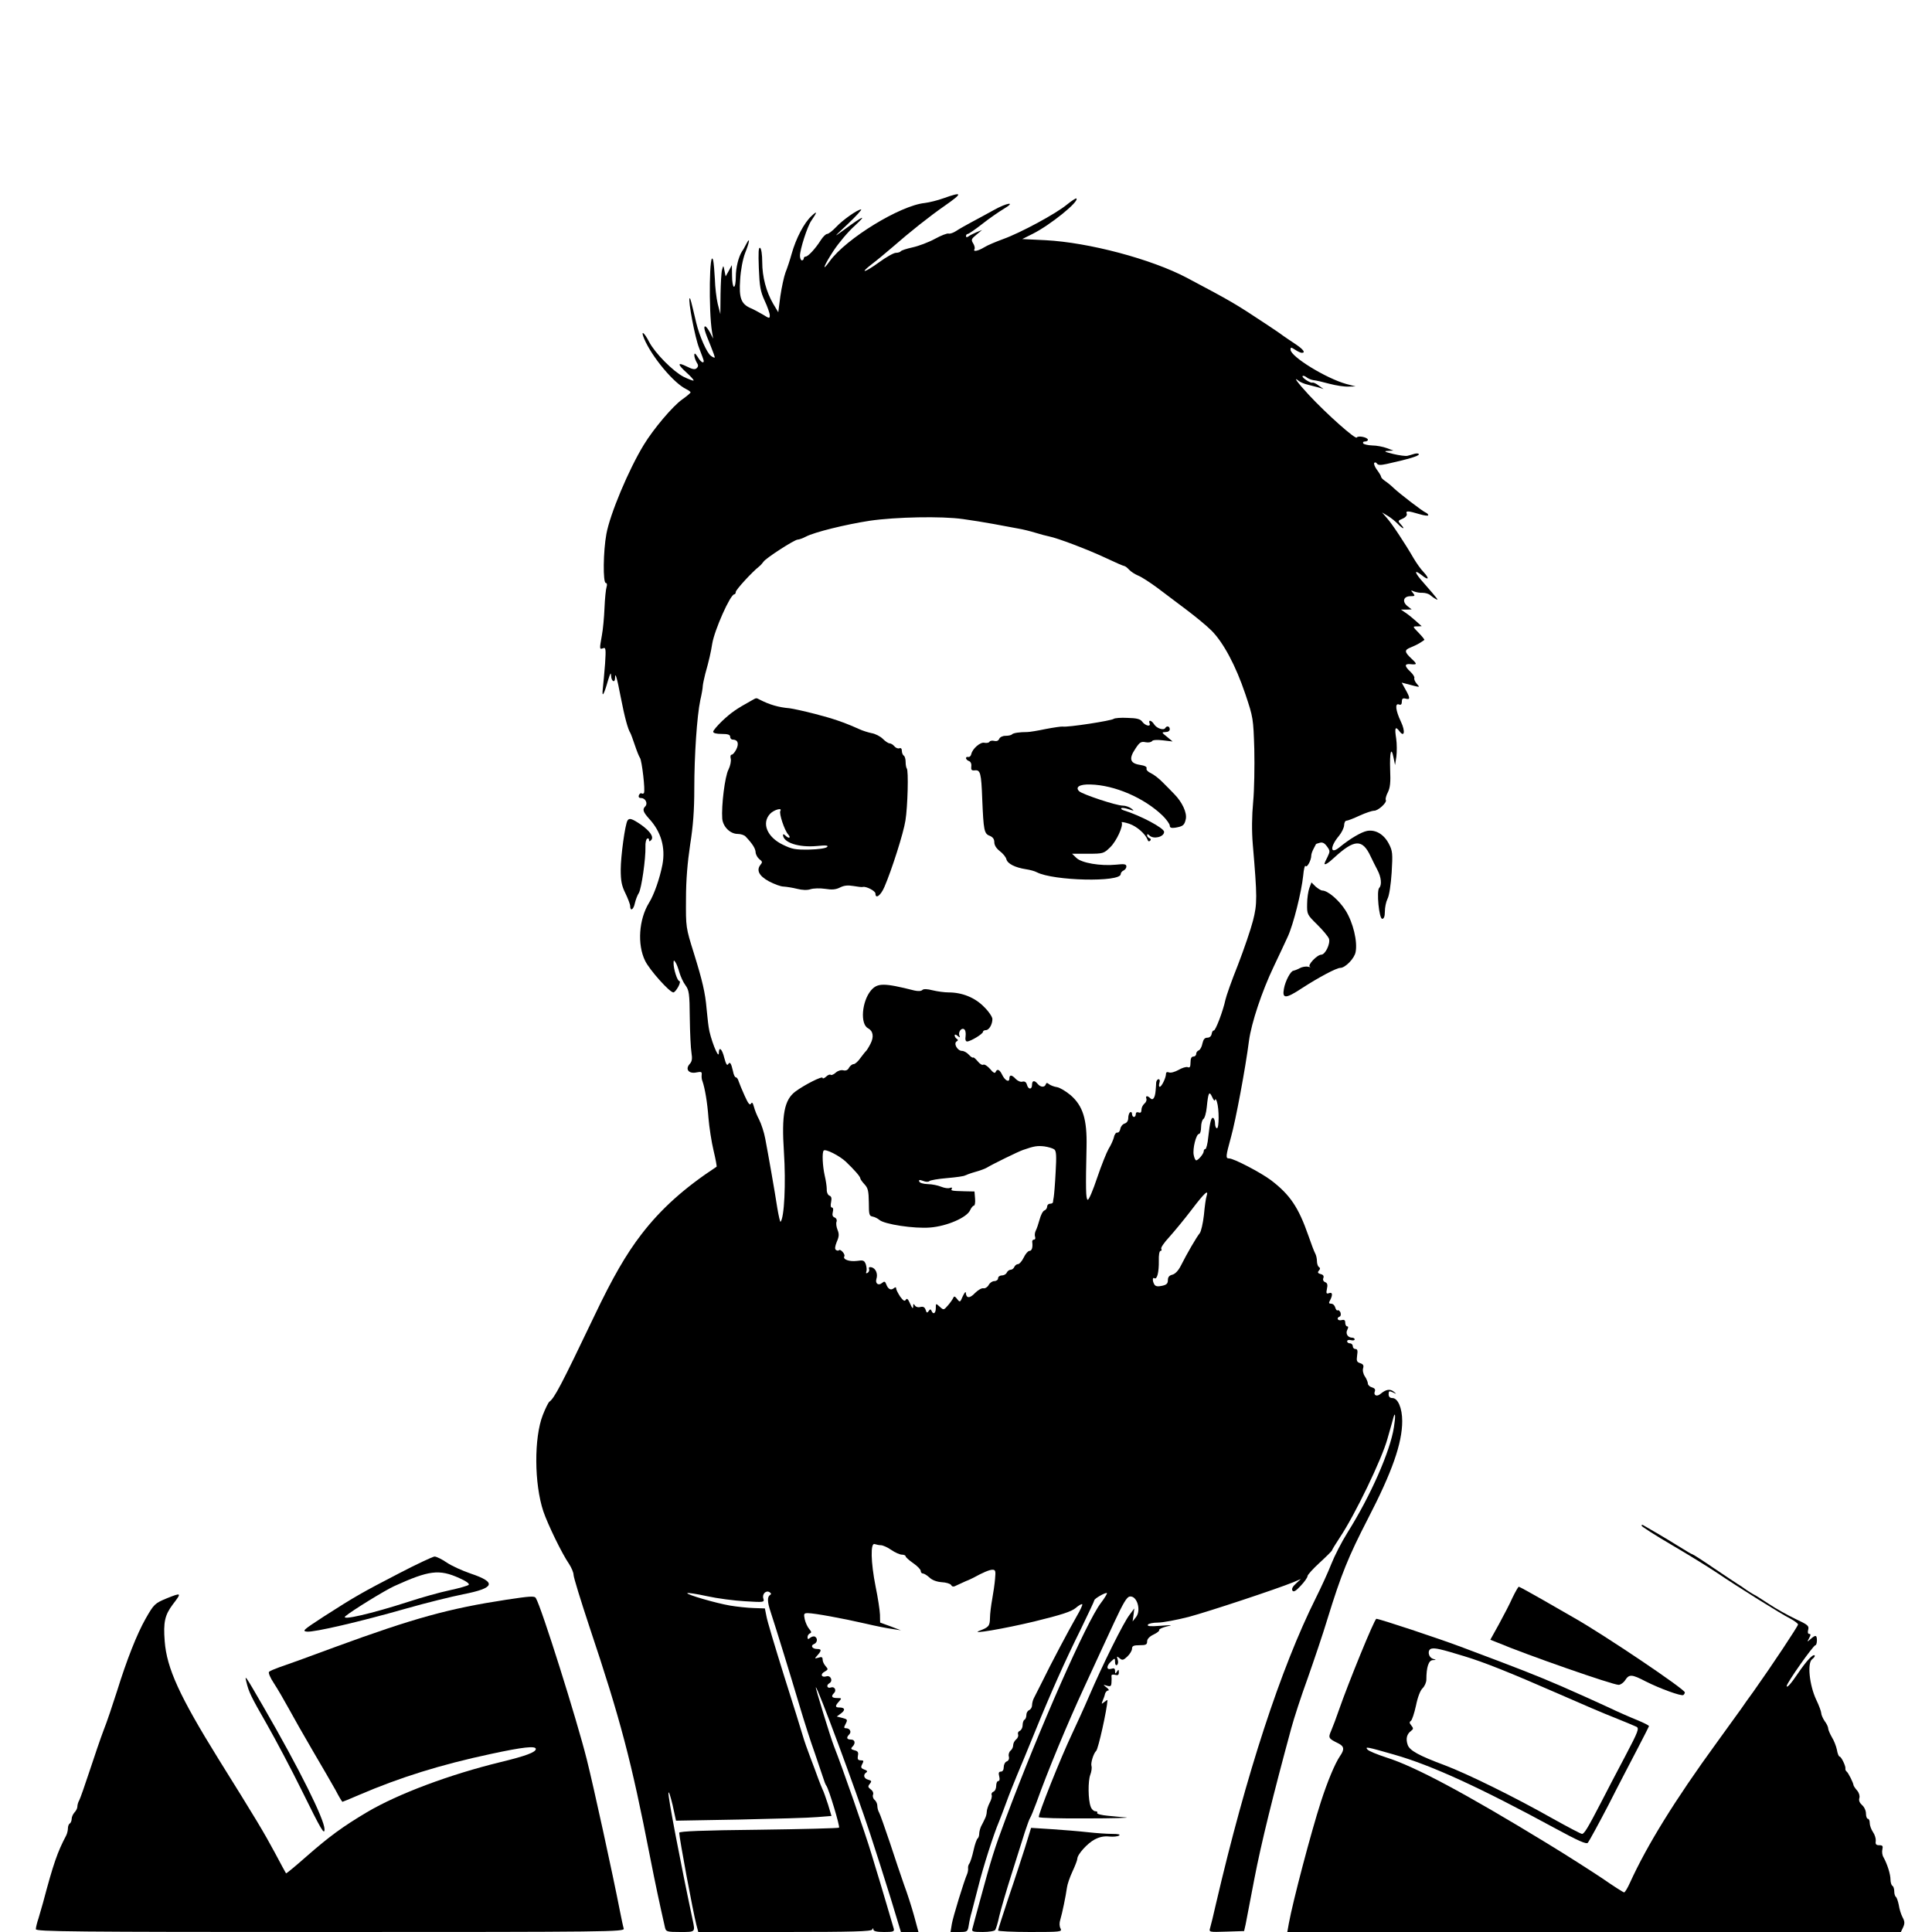 <?xml version="1.0" standalone="no"?>
<!DOCTYPE svg PUBLIC "-//W3C//DTD SVG 20010904//EN"
 "http://www.w3.org/TR/2001/REC-SVG-20010904/DTD/svg10.dtd">
<svg version="1.0" xmlns="http://www.w3.org/2000/svg"
 width="1024pt" height="1024pt" viewBox="0 0 1024 1024"
 preserveAspectRatio="xMidYMid meet">
<g transform="translate(0,1024) scale(0.1,-0.1)"
fill="#000000" stroke="none">
<path d="M5000 9189 c-30 -11 -75 -22 -99 -25 -129 -13 -416 -188 -503 -308
-46 -64 -32 -24 20 55 27 41 77 101 113 133 67 62 46 54 -56 -21 -60 -44 -60
-44 20 31 44 42 75 76 69 76 -18 0 -98 -56 -133 -94 -19 -20 -40 -36 -47 -36
-7 0 -22 -15 -33 -32 -29 -46 -68 -88 -81 -88 -5 0 -10 -4 -10 -10 0 -5 -4
-10 -10 -10 -5 0 -10 11 -10 24 0 34 39 156 60 186 33 48 33 55 1 25 -39 -36
-82 -118 -105 -200 -9 -33 -24 -78 -33 -100 -8 -22 -20 -78 -27 -125 l-11 -85
-27 45 c-37 64 -58 143 -58 221 0 40 -5 71 -11 75 -9 5 -10 -24 -7 -107 4 -97
8 -123 31 -173 15 -32 27 -67 27 -77 0 -18 -2 -18 -37 4 -21 12 -50 28 -65 34
-50 22 -62 54 -55 151 3 52 14 108 26 140 24 60 28 90 7 50 -8 -16 -18 -34
-23 -40 -19 -30 -33 -87 -33 -135 0 -29 -4 -53 -10 -53 -5 0 -10 26 -10 58
l-1 57 -16 -30 -17 -30 -6 30 c-6 30 -6 30 -13 5 -4 -14 -7 -72 -8 -130 l-1
-105 -14 55 c-7 30 -14 89 -15 130 -2 41 -6 86 -9 100 -20 72 -25 -267 -6
-380 l6 -35 -17 33 c-9 17 -21 32 -25 32 -11 0 -4 -25 29 -104 13 -32 23 -60
21 -61 -2 -2 -11 2 -20 9 -22 16 -61 105 -78 176 -27 114 -31 132 -35 129 -9
-10 29 -212 51 -265 13 -33 24 -64 24 -67 0 -16 -17 -5 -32 21 -13 20 -18 23
-18 9 0 -9 6 -26 12 -37 10 -15 10 -22 1 -31 -9 -9 -22 -7 -52 8 -52 26 -52
13 -1 -33 22 -20 39 -39 36 -41 -2 -2 -26 7 -53 20 -56 29 -151 125 -182 184
-27 53 -47 66 -27 18 41 -97 158 -237 224 -268 12 -6 22 -13 22 -17 0 -3 -20
-20 -44 -37 -51 -36 -153 -157 -204 -241 -80 -131 -179 -367 -198 -472 -17
-91 -19 -260 -3 -260 6 0 8 -9 4 -21 -4 -12 -9 -62 -11 -111 -2 -50 -8 -115
-14 -146 -13 -73 -13 -75 6 -68 15 6 16 -3 11 -82 -4 -48 -9 -108 -12 -132 -6
-53 6 -33 28 45 12 38 15 44 16 23 1 -30 21 -40 21 -11 0 35 10 3 30 -102 21
-108 38 -170 51 -190 3 -5 14 -35 24 -65 10 -30 22 -60 27 -67 10 -13 29 -174
21 -186 -2 -4 -8 -5 -13 -2 -4 3 -10 -2 -14 -10 -3 -10 1 -15 13 -15 22 0 36
-29 21 -44 -16 -16 -12 -29 20 -65 64 -69 88 -153 71 -244 -14 -72 -44 -159
-71 -202 -54 -88 -63 -221 -21 -307 23 -48 130 -168 150 -168 6 0 17 14 26 30
9 16 11 30 6 30 -11 0 -31 63 -31 95 0 17 2 17 10 5 6 -8 15 -33 21 -54 6 -21
20 -52 32 -68 19 -26 22 -43 23 -173 1 -79 5 -162 9 -185 5 -32 3 -46 -10 -60
-25 -28 -3 -53 37 -44 25 5 29 3 27 -13 -1 -10 0 -25 4 -33 13 -37 26 -112 32
-195 4 -49 16 -127 27 -173 11 -46 18 -84 16 -86 -169 -111 -294 -222 -399
-359 -80 -104 -152 -228 -250 -434 -174 -364 -211 -435 -238 -453 -4 -3 -20
-34 -34 -70 -47 -120 -46 -364 3 -511 24 -70 98 -223 136 -278 13 -20 24 -46
24 -58 0 -13 38 -136 84 -275 164 -490 222 -709 321 -1218 31 -157 49 -241 80
-378 5 -20 11 -22 80 -22 82 0 80 -2 66 65 -65 306 -132 657 -128 673 2 10 11
-20 22 -65 l18 -83 336 6 c185 4 370 9 412 13 l76 6 -18 60 c-11 33 -23 69
-29 80 -5 11 -16 38 -24 60 -8 22 -26 72 -41 110 -15 39 -33 90 -40 115 -7 25
-52 169 -100 320 -47 151 -90 293 -93 315 l-8 40 -59 2 c-33 1 -89 7 -125 13
-76 13 -234 59 -227 66 3 3 49 -4 104 -16 54 -12 145 -24 202 -27 100 -6 103
-6 97 14 -8 24 14 46 33 34 9 -6 10 -11 2 -15 -15 -10 -14 -37 3 -88 29 -88
106 -338 152 -493 26 -88 63 -203 82 -255 18 -52 38 -111 44 -130 6 -19 13
-39 18 -45 13 -17 73 -216 67 -222 -3 -3 -195 -8 -426 -11 -296 -3 -421 -8
-421 -16 0 -27 73 -419 91 -488 l10 -38 459 0 c357 0 459 3 463 13 4 9 6 9 6
0 1 -9 19 -13 57 -13 48 0 55 2 51 18 -9 32 -58 196 -76 257 -10 33 -29 94
-41 135 -34 114 -156 464 -200 575 -18 46 -99 309 -96 312 7 7 214 -550 288
-777 30 -91 79 -245 109 -342 l54 -178 47 0 46 0 -23 85 c-13 47 -37 122 -54
167 -16 46 -50 146 -75 223 -26 77 -51 148 -56 157 -6 10 -10 26 -10 37 0 10
-6 24 -14 31 -8 6 -12 19 -9 27 4 9 -1 21 -12 29 -15 11 -16 16 -5 29 11 14
10 17 -8 22 -24 6 -29 27 -10 39 7 5 4 10 -11 15 -18 7 -20 12 -11 29 9 17 8
20 -8 20 -15 0 -18 6 -15 24 4 18 0 25 -18 29 -19 5 -21 9 -11 19 18 18 14 38
-8 38 -22 0 -26 10 -9 27 14 14 3 33 -17 33 -11 0 -12 4 -4 19 14 27 13 28
-17 36 l-28 7 23 17 c24 18 20 31 -10 31 -22 0 -23 8 -1 32 15 17 15 18 -10
18 -29 0 -34 9 -16 27 14 14 2 36 -17 29 -19 -7 -27 11 -9 22 22 12 8 44 -15
37 -27 -8 -34 12 -9 25 19 11 19 13 5 29 -9 10 -16 25 -16 35 0 13 -5 16 -22
10 -22 -6 -22 -6 -5 13 22 25 22 33 -2 33 -26 0 -37 18 -17 26 18 7 21 30 6
39 -6 4 -17 1 -25 -5 -12 -10 -15 -9 -15 3 0 8 6 17 13 20 9 3 8 9 -4 23 -9
10 -20 34 -24 52 -6 29 -4 32 17 32 33 0 186 -28 303 -55 55 -13 120 -26 145
-29 l45 -7 -55 21 c-30 11 -54 20 -55 20 0 0 -1 19 -1 42 -1 24 -11 90 -23
148 -26 131 -28 235 -5 226 9 -3 24 -6 33 -6 10 0 35 -11 55 -25 20 -14 46
-25 56 -25 11 0 20 -4 20 -9 0 -4 18 -21 40 -36 22 -15 40 -34 40 -41 0 -8 5
-14 12 -14 6 0 22 -10 34 -21 14 -14 39 -23 65 -25 23 -1 46 -8 50 -15 6 -10
13 -11 31 -1 13 6 34 16 48 22 14 5 32 14 40 18 49 27 84 42 100 42 16 0 18
-6 14 -48 -2 -26 -9 -74 -15 -107 -6 -33 -12 -79 -12 -102 -1 -42 -7 -48 -57
-67 -52 -20 135 12 293 50 143 35 195 52 218 71 16 14 32 23 35 20 3 -2 -10
-31 -29 -63 -43 -75 -140 -258 -184 -349 -19 -38 -39 -78 -44 -87 -5 -10 -9
-26 -9 -37 0 -10 -7 -21 -15 -25 -8 -3 -15 -14 -15 -25 0 -11 -4 -23 -10 -26
-6 -3 -10 -17 -10 -30 0 -12 -7 -25 -15 -29 -8 -3 -12 -11 -9 -19 3 -8 -2 -20
-11 -27 -8 -7 -15 -20 -15 -30 0 -10 -6 -23 -14 -29 -8 -7 -12 -21 -9 -31 3
-12 -1 -22 -11 -26 -9 -3 -16 -17 -16 -30 0 -15 -6 -24 -15 -24 -11 0 -14 -7
-9 -25 4 -15 2 -25 -5 -25 -6 0 -11 -11 -11 -25 0 -14 -6 -28 -14 -31 -8 -3
-13 -11 -10 -18 3 -7 -2 -26 -11 -42 -8 -16 -15 -37 -15 -47 0 -9 -4 -26 -10
-37 -5 -11 -14 -29 -20 -40 -5 -11 -10 -29 -10 -39 0 -11 -4 -22 -8 -25 -5 -3
-15 -31 -22 -63 -7 -32 -17 -63 -22 -70 -5 -6 -8 -17 -7 -25 1 -7 -1 -20 -4
-28 -19 -44 -76 -231 -82 -267 l-7 -43 46 0 c44 0 45 1 51 38 3 20 10 51 15
67 4 17 20 77 35 135 25 102 83 283 110 345 7 17 24 62 38 100 14 39 40 104
57 145 18 41 60 145 95 230 83 204 158 373 245 548 38 79 70 146 70 150 0 9
61 44 67 38 2 -2 -12 -26 -32 -52 -76 -99 -325 -663 -505 -1144 -60 -161 -74
-205 -135 -430 -20 -74 -39 -143 -41 -152 -5 -16 2 -18 55 -18 33 0 63 5 66
11 4 6 14 38 21 72 8 34 37 134 65 222 28 88 60 189 71 225 12 36 24 70 28 75
4 6 19 42 33 80 60 168 165 421 254 613 52 114 124 268 158 342 48 103 67 136
83 138 38 6 62 -73 33 -109 l-18 -23 5 35 4 34 -26 -35 c-31 -40 -142 -263
-214 -431 -27 -63 -68 -152 -90 -199 -60 -126 -182 -432 -176 -441 3 -5 116
-8 252 -7 136 0 231 3 212 5 -19 1 -63 6 -98 9 -34 3 -60 10 -57 15 4 5 -1 9
-10 9 -8 0 -20 11 -24 24 -14 35 -15 137 -2 170 6 16 9 37 6 46 -5 16 11 67
25 80 11 10 57 217 60 269 0 2 -8 -3 -17 -10 -15 -12 -16 -12 -9 6 5 11 11 28
13 38 3 9 10 17 17 17 6 0 2 8 -9 16 -20 16 -20 16 3 9 18 -5 22 -2 23 17 1
13 1 28 0 35 -1 7 7 9 19 6 15 -4 20 -1 20 13 0 16 -2 17 -10 4 -8 -13 -10
-12 -10 3 0 14 -5 17 -20 12 -27 -8 -27 16 0 40 19 18 20 17 20 -4 0 -13 4
-19 10 -16 6 4 8 16 4 28 -6 20 -5 20 10 8 14 -12 20 -11 41 9 14 13 25 32 25
42 0 14 8 18 40 18 33 0 40 3 40 20 0 13 12 26 35 37 19 9 32 20 29 24 -2 4
15 12 38 18 37 8 32 9 -31 4 -54 -4 -72 -3 -67 6 4 6 28 11 54 11 26 0 99 14
162 30 108 29 467 148 555 184 l40 17 -26 -24 c-18 -16 -24 -29 -19 -37 6 -10
18 -3 44 25 20 21 36 44 36 51 0 7 29 39 65 72 36 33 65 62 65 65 0 3 19 34
42 69 79 118 223 416 252 523 16 55 30 106 32 114 10 33 11 1 2 -54 -20 -128
-123 -362 -246 -558 -32 -51 -70 -126 -86 -167 -16 -41 -53 -122 -82 -180
-186 -373 -369 -933 -529 -1620 -13 -58 -27 -115 -31 -128 -7 -23 -6 -23 87
-20 l93 3 8 35 c4 19 25 129 47 245 35 182 99 442 195 795 14 52 53 172 87
265 33 94 81 235 105 315 73 237 111 330 214 530 129 249 182 401 182 518 0
69 -23 122 -52 122 -13 0 -20 7 -20 20 0 18 3 19 23 10 20 -10 21 -10 4 4 -20
16 -41 12 -69 -11 -20 -18 -40 -9 -31 13 4 10 -2 17 -16 21 -11 3 -21 12 -21
20 0 7 -7 25 -16 38 -9 13 -13 33 -9 44 4 14 0 21 -16 26 -18 6 -20 12 -16 41
4 25 2 34 -9 34 -8 0 -14 7 -14 15 0 8 -7 15 -15 15 -8 0 -15 5 -15 11 0 6 9
9 20 6 11 -3 20 -1 20 4 0 5 -6 9 -13 9 -23 0 -37 21 -26 42 6 12 6 18 -1 18
-5 0 -10 9 -10 19 0 14 -5 18 -20 14 -20 -5 -29 12 -9 19 5 2 7 11 4 21 -4 9
-11 15 -15 12 -4 -3 -10 4 -13 15 -3 11 -12 20 -21 20 -13 0 -15 4 -6 19 15
29 12 44 -6 37 -14 -5 -16 -1 -11 23 5 21 2 31 -9 35 -10 4 -14 13 -10 22 4
11 -1 18 -14 21 -15 4 -18 9 -10 18 8 9 8 15 0 20 -5 3 -10 17 -10 31 0 13 -4
32 -10 42 -5 9 -21 51 -35 92 -53 152 -98 218 -199 295 -55 41 -197 115 -221
115 -20 0 -19 9 10 115 24 86 76 361 95 510 13 94 68 260 131 392 28 59 62
131 75 160 29 63 72 235 81 321 3 35 9 58 13 52 7 -11 30 30 30 56 0 8 6 24
13 37 6 12 12 23 12 23 0 1 9 4 20 7 14 4 25 -1 38 -19 17 -23 17 -27 3 -56
-9 -17 -16 -33 -16 -35 0 -10 19 1 50 30 109 100 151 102 195 7 9 -19 25 -51
35 -70 21 -39 25 -81 10 -96 -15 -15 -1 -164 16 -164 9 0 14 13 14 38 0 22 6
52 14 68 9 16 18 77 22 139 6 101 5 115 -15 153 -26 50 -70 76 -115 68 -31 -6
-91 -41 -148 -88 -49 -39 -49 5 -1 62 14 17 26 42 27 55 0 14 6 25 12 25 7 0
38 12 70 27 33 15 67 26 76 26 21 -2 71 44 63 57 -3 5 2 24 11 41 12 24 15 53
12 119 -3 95 6 126 18 64 l8 -39 7 45 c3 25 3 68 -1 95 -9 57 -5 68 16 41 27
-38 34 -3 9 49 -28 59 -33 100 -10 91 10 -4 15 1 15 15 0 16 5 20 20 16 25 -7
25 3 -1 49 l-20 36 23 -6 c80 -21 75 -21 57 0 -9 10 -15 24 -13 30 3 5 -7 21
-21 34 -31 29 -32 42 -2 40 39 -4 40 -1 8 29 -38 36 -39 46 -3 60 15 6 36 16
47 23 11 7 22 14 24 16 3 1 -11 18 -29 37 -34 35 -34 35 -9 35 l24 1 -30 27
c-17 15 -41 35 -55 44 l-25 17 29 0 28 1 -23 18 c-29 24 -20 52 17 52 24 0 25
2 13 17 -13 15 -12 16 6 8 11 -4 31 -8 45 -7 14 0 32 -5 40 -12 8 -7 22 -17
30 -21 18 -10 11 -1 -63 84 -51 57 -56 77 -11 42 36 -29 42 -19 10 16 -15 15
-38 48 -53 73 -45 78 -115 184 -142 214 l-26 30 30 -18 c17 -10 40 -29 53 -42
27 -29 43 -32 17 -4 -17 19 -17 20 9 31 16 7 25 18 22 26 -7 17 7 16 67 -2 26
-8 47 -10 47 -6 0 5 -6 11 -13 14 -16 6 -137 99 -169 129 -13 13 -34 30 -46
38 -12 8 -22 18 -22 23 0 4 -10 21 -22 37 -12 16 -18 33 -14 37 4 4 10 2 14
-4 6 -9 19 -9 52 -2 117 26 170 42 170 51 0 5 -10 6 -22 3 -13 -4 -30 -9 -39
-11 -9 -2 -42 2 -75 10 -45 11 -52 15 -29 16 l30 2 -35 13 c-19 7 -54 14 -77
14 -23 1 -45 6 -48 11 -3 6 1 10 9 10 9 0 16 4 16 9 0 13 -52 24 -59 12 -7
-11 -159 124 -254 226 -62 67 -87 102 -52 73 8 -6 29 -15 47 -19 18 -5 44 -11
58 -15 l25 -8 -25 18 c-14 11 -29 18 -34 16 -11 -4 -59 28 -52 35 3 3 12 0 20
-6 8 -7 25 -14 38 -16 13 -1 51 -10 84 -19 34 -9 79 -16 100 -15 l39 1 -50 13
c-107 30 -295 145 -295 182 0 14 3 13 25 -1 13 -9 29 -16 35 -16 21 0 8 18
-32 45 -24 16 -54 36 -68 46 -14 11 -50 35 -80 55 -178 118 -189 124 -430 252
-188 99 -519 187 -749 199 l-123 6 56 28 c92 46 247 171 231 187 -2 3 -25 -12
-51 -33 -58 -48 -245 -149 -337 -182 -38 -14 -84 -33 -101 -44 -33 -20 -61
-25 -51 -9 3 5 0 19 -7 30 -12 19 -10 24 17 46 l30 25 -30 -12 c-16 -7 -36
-17 -42 -22 -9 -6 -13 -5 -13 2 0 6 4 11 9 11 5 0 40 24 77 53 38 30 89 65
114 80 68 40 19 34 -54 -7 -34 -19 -86 -47 -116 -63 -30 -16 -67 -37 -82 -47
-15 -10 -33 -16 -40 -14 -7 3 -40 -10 -73 -28 -33 -18 -86 -38 -118 -45 -32
-7 -60 -16 -63 -21 -3 -4 -14 -8 -26 -8 -11 0 -52 -23 -90 -51 -76 -55 -106
-62 -36 -8 24 18 72 58 107 88 95 83 197 164 279 221 96 67 95 76 -8 39z m103
-1700 c45 -6 118 -18 162 -26 44 -8 102 -19 129 -24 26 -4 69 -15 95 -23 25
-8 57 -16 71 -19 46 -9 204 -69 298 -113 51 -24 96 -44 101 -44 4 0 16 -9 25
-19 10 -11 32 -25 49 -32 18 -7 62 -36 99 -63 37 -28 106 -80 154 -116 48 -36
109 -86 135 -112 63 -63 129 -186 180 -338 41 -122 42 -129 47 -290 2 -91 0
-217 -6 -280 -7 -75 -8 -153 -2 -225 24 -282 24 -315 1 -405 -12 -47 -48 -152
-80 -235 -33 -82 -62 -165 -66 -184 -12 -58 -53 -166 -62 -163 -4 1 -9 -6 -11
-18 -2 -12 -11 -20 -23 -20 -14 0 -21 -9 -26 -31 -3 -17 -12 -33 -19 -36 -8
-3 -14 -11 -14 -19 0 -8 -7 -14 -15 -14 -10 0 -15 -10 -15 -31 0 -24 -4 -30
-15 -25 -8 3 -30 -4 -49 -15 -18 -10 -41 -17 -50 -13 -10 4 -16 1 -16 -8 0
-20 -23 -68 -33 -68 -5 0 -5 9 -2 20 4 11 2 20 -4 20 -6 0 -12 -8 -13 -17 0
-10 -2 -30 -3 -44 -3 -37 -14 -54 -28 -40 -15 15 -27 14 -21 -2 3 -8 -2 -20
-11 -27 -8 -7 -15 -21 -15 -32 0 -14 -5 -18 -15 -14 -9 3 -15 0 -15 -9 0 -8
-4 -15 -10 -15 -5 0 -10 7 -10 16 0 8 -4 12 -10 9 -5 -3 -10 -17 -10 -30 0
-15 -7 -26 -19 -30 -11 -3 -21 -16 -23 -28 -2 -12 -9 -21 -16 -20 -6 2 -15 -9
-18 -25 -4 -15 -16 -42 -28 -61 -11 -19 -39 -89 -61 -154 -22 -66 -44 -118
-50 -116 -10 4 -11 60 -6 282 3 144 -19 215 -84 272 -25 21 -58 41 -73 43 -14
2 -33 9 -41 15 -11 9 -15 9 -18 0 -6 -18 -28 -16 -43 2 -17 21 -30 19 -30 -5
0 -26 -20 -26 -27 1 -4 14 -12 19 -24 16 -10 -3 -25 4 -35 14 -21 23 -34 24
-34 3 0 -23 -23 -12 -38 19 -14 29 -27 34 -35 15 -3 -9 -14 -3 -29 16 -14 16
-30 26 -36 23 -6 -4 -19 4 -30 18 -11 13 -21 22 -24 20 -3 -3 -13 4 -23 15
-10 11 -26 20 -36 20 -24 0 -46 39 -29 50 9 5 9 9 1 14 -6 4 -11 12 -11 18 0
6 6 6 15 -2 13 -11 15 -10 10 1 -7 19 10 43 25 34 7 -4 10 -20 8 -36 -3 -19 0
-29 8 -29 18 0 84 40 84 51 0 5 7 9 15 9 17 0 35 30 35 59 0 11 -20 41 -45 65
-48 49 -116 76 -187 76 -22 0 -59 5 -84 11 -31 8 -49 8 -55 2 -7 -7 -23 -7
-42 -3 -163 41 -196 41 -231 0 -48 -58 -58 -178 -15 -200 27 -15 32 -45 13
-82 -9 -18 -20 -35 -23 -38 -4 -3 -17 -20 -30 -37 -12 -18 -29 -33 -36 -33 -8
0 -19 -9 -25 -19 -6 -13 -17 -17 -30 -14 -12 3 -29 -2 -40 -12 -11 -10 -23
-15 -27 -12 -3 4 -15 0 -25 -10 -10 -9 -18 -11 -18 -6 0 12 -97 -37 -145 -73
-58 -44 -73 -123 -60 -319 11 -167 2 -351 -18 -371 -2 -2 -10 31 -17 73 -14
92 -48 284 -64 368 -6 33 -21 78 -32 100 -12 22 -24 53 -28 69 -6 22 -10 26
-16 16 -6 -10 -15 2 -33 42 -14 31 -28 65 -32 77 -3 12 -10 21 -15 21 -5 0
-12 15 -15 33 -10 43 -16 52 -26 36 -5 -9 -12 3 -20 34 -12 49 -29 63 -29 25
-1 -36 -47 83 -54 139 -4 26 -8 71 -11 98 -7 83 -22 147 -67 292 -43 137 -43
139 -42 288 0 102 8 194 22 288 16 100 22 184 22 297 0 175 14 385 32 470 7
30 13 64 13 75 1 11 7 39 13 63 20 71 30 115 37 160 12 73 96 262 117 262 4 0
8 6 8 13 0 11 86 105 123 134 9 7 19 19 24 26 11 18 164 117 181 117 7 0 27 7
44 16 46 24 209 64 338 84 138 20 381 25 493 9z m1337 -3079 c1 8 6 4 10 -10
12 -37 12 -140 0 -140 -5 0 -10 11 -10 24 0 14 -4 27 -9 30 -11 7 -18 -19 -27
-101 -3 -35 -11 -63 -15 -63 -5 0 -9 -5 -9 -12 0 -13 -29 -48 -40 -48 -4 0
-10 12 -13 28 -7 33 13 112 28 112 6 0 11 16 11 36 0 19 6 39 12 43 7 4 15 32
18 62 8 80 13 89 29 54 7 -16 14 -23 15 -15z m-852 -262 c11 -9 12 -35 7 -122
-3 -61 -8 -120 -10 -131 -2 -11 -4 -23 -4 -27 -1 -5 -8 -8 -16 -8 -8 0 -15 -7
-15 -15 0 -9 -7 -18 -15 -21 -8 -3 -19 -25 -25 -48 -6 -22 -15 -49 -20 -58 -5
-10 -7 -24 -4 -33 3 -8 1 -15 -5 -15 -7 0 -11 -6 -10 -12 4 -30 -2 -48 -15
-48 -7 0 -21 -16 -30 -35 -9 -19 -23 -35 -30 -35 -8 0 -16 -7 -20 -15 -3 -8
-12 -15 -20 -15 -7 0 -16 -7 -20 -15 -3 -8 -15 -15 -26 -15 -11 0 -20 -7 -20
-15 0 -8 -9 -15 -20 -15 -10 0 -24 -9 -30 -21 -6 -11 -19 -19 -28 -17 -9 2
-29 -10 -44 -25 -28 -30 -47 -29 -49 1 0 9 -7 1 -16 -18 -14 -33 -15 -34 -30
-15 -11 15 -17 16 -20 7 -3 -7 -15 -25 -28 -40 -23 -26 -23 -27 -44 -8 -21 19
-21 19 -21 -7 0 -28 -14 -37 -23 -14 -4 9 -8 9 -15 -2 -8 -11 -11 -10 -16 7
-5 14 -13 18 -27 15 -12 -4 -25 0 -30 8 -7 11 -9 9 -9 -6 -1 -14 -5 -10 -16
15 -11 25 -17 31 -23 21 -6 -10 -14 -5 -30 17 -11 17 -21 36 -21 42 0 9 -4 9
-13 2 -15 -13 -31 -4 -40 22 -6 15 -10 16 -22 6 -19 -16 -37 -3 -30 21 9 27
-3 56 -25 62 -12 3 -17 0 -14 -8 3 -7 0 -16 -7 -21 -8 -5 -11 -2 -7 7 3 8 1
25 -3 38 -8 21 -14 23 -47 18 -41 -5 -76 8 -67 24 7 10 -20 41 -28 33 -3 -4
-10 -3 -16 1 -7 4 -6 18 4 43 13 29 13 42 4 64 -6 15 -9 35 -5 43 3 9 -1 18
-10 22 -11 4 -14 13 -10 29 4 14 2 24 -5 24 -6 0 -8 11 -4 29 4 20 2 30 -9 34
-8 3 -15 18 -14 34 0 15 -5 48 -11 73 -11 49 -15 123 -5 132 9 10 83 -27 117
-59 44 -42 77 -79 77 -89 0 -4 10 -18 22 -31 19 -20 22 -36 23 -96 0 -64 2
-72 20 -75 11 -2 27 -10 35 -17 26 -24 187 -48 270 -41 89 7 195 53 212 92 6
13 15 24 20 24 5 0 8 17 6 38 l-3 37 -50 1 c-73 2 -77 3 -70 14 3 6 -1 7 -10
4 -8 -4 -29 -1 -46 6 -17 7 -49 14 -72 14 -23 1 -42 6 -45 14 -3 9 2 10 21 3
14 -6 28 -6 33 -1 5 5 47 12 94 16 47 4 90 10 95 14 6 3 30 12 55 19 25 7 52
17 60 22 29 18 168 86 192 94 60 21 76 23 113 19 21 -3 45 -10 53 -16z m807
-248 c-4 -11 -10 -56 -14 -100 -5 -44 -15 -87 -22 -96 -16 -19 -68 -108 -100
-172 -13 -26 -30 -44 -45 -48 -17 -4 -24 -13 -24 -29 0 -18 -7 -25 -31 -30
-22 -5 -34 -3 -40 6 -12 19 -11 42 0 34 14 -8 24 33 23 93 -1 30 3 52 9 52 6
0 7 5 4 11 -4 5 15 33 42 62 26 29 80 94 118 144 69 91 93 113 80 73z"/>
<path d="M3985 6528 c-83 -46 -109 -64 -157 -109 -26 -25 -48 -51 -48 -57 0
-8 17 -12 45 -12 33 0 45 -4 45 -15 0 -8 6 -15 13 -15 27 0 35 -20 20 -51 -8
-16 -19 -29 -25 -29 -6 0 -8 -10 -5 -21 3 -12 -2 -38 -12 -58 -19 -36 -38
-191 -33 -260 4 -43 42 -81 82 -81 16 0 35 -6 42 -14 37 -39 52 -63 53 -84 1
-12 10 -28 20 -36 16 -12 17 -16 6 -29 -23 -29 -9 -59 44 -88 28 -15 63 -28
78 -28 16 -1 48 -6 72 -12 28 -7 54 -8 71 -2 16 5 50 6 77 2 37 -6 57 -4 79 7
22 11 41 13 71 8 23 -4 46 -7 51 -5 17 4 66 -21 66 -35 0 -31 28 -11 48 36 38
88 101 285 111 351 12 74 17 267 7 276 -3 4 -6 19 -6 34 0 15 -4 31 -10 34 -5
3 -10 15 -10 25 0 12 -5 17 -13 14 -8 -3 -20 2 -27 11 -7 8 -18 15 -25 15 -7
0 -23 11 -36 24 -13 13 -40 27 -59 30 -19 4 -48 13 -65 21 -85 38 -139 56
-235 81 -58 15 -118 28 -135 30 -59 5 -106 19 -157 45 -21 11 -18 11 -43 -3z
m151 -586 c-8 -13 22 -103 41 -124 18 -20 4 -25 -15 -6 -7 7 -12 8 -12 3 1
-41 83 -68 180 -59 49 5 62 3 54 -5 -6 -7 -47 -13 -95 -14 -74 -1 -91 2 -140
26 -83 40 -114 114 -67 164 20 21 66 34 54 15z"/>
<path d="M5903 6430 c-12 -10 -245 -46 -271 -41 -7 1 -48 -5 -90 -13 -42 -9
-86 -16 -97 -16 -42 0 -74 -5 -81 -12 -4 -5 -20 -8 -35 -8 -15 0 -29 -7 -33
-16 -4 -10 -14 -14 -26 -11 -11 3 -23 1 -26 -5 -3 -5 -15 -7 -26 -5 -21 6 -64
-31 -70 -60 -2 -10 -10 -17 -16 -15 -18 3 -15 -15 4 -22 9 -3 14 -15 12 -28
-2 -18 1 -23 19 -21 29 3 34 -14 39 -152 7 -167 10 -184 40 -195 16 -7 24 -17
24 -34 0 -16 11 -33 29 -47 16 -12 32 -31 35 -43 6 -24 46 -44 103 -53 21 -3
47 -10 58 -16 88 -46 445 -54 445 -10 0 7 7 16 15 19 8 4 15 13 15 21 0 13
-10 15 -55 10 -82 -8 -183 9 -210 36 l-23 22 84 0 c81 0 84 1 118 34 34 33 71
114 61 132 -3 4 15 1 40 -7 41 -14 86 -54 98 -86 2 -8 8 -9 13 -4 5 5 4 11 -3
13 -7 3 -13 10 -13 16 0 8 4 7 12 -1 22 -22 78 -8 78 19 0 20 -124 86 -214
114 -10 3 -16 8 -13 11 3 4 21 1 39 -5 30 -10 31 -9 14 4 -11 8 -31 15 -45 15
-34 0 -212 59 -231 76 -23 22 2 38 59 36 129 -3 286 -71 384 -166 20 -20 37
-44 37 -52 0 -11 8 -14 29 -11 41 7 49 13 56 46 7 33 -19 89 -60 131 -13 14
-41 42 -61 62 -20 21 -49 43 -64 50 -16 7 -26 18 -23 25 3 8 -8 15 -35 19 -53
8 -60 33 -24 86 22 34 30 39 54 34 15 -3 30 0 34 6 4 6 25 8 58 4 l51 -6 -30
25 c-29 23 -29 24 -7 25 13 0 22 6 22 15 0 16 -16 20 -24 6 -9 -14 -46 -1 -59
20 -14 22 -32 26 -24 5 8 -20 -23 -13 -39 9 -10 14 -29 19 -78 20 -35 2 -68
-1 -73 -5z"/>
<path d="M3326 5891 c-13 -20 -36 -190 -36 -260 0 -60 5 -86 25 -126 13 -27
25 -58 25 -67 0 -30 18 -20 25 15 4 17 13 42 21 54 14 23 37 183 35 245 -1 20
3 39 9 43 5 3 10 1 10 -6 0 -10 3 -10 11 -2 16 16 -4 47 -55 83 -46 31 -61 36
-70 21z"/>
<path d="M6940 5534 c-6 -16 -12 -54 -12 -85 -1 -55 0 -57 54 -110 30 -30 58
-63 62 -75 8 -26 -20 -84 -41 -84 -22 0 -76 -57 -60 -64 6 -3 2 -3 -10 0 -12
3 -33 -1 -45 -8 -13 -7 -27 -12 -32 -13 -15 0 -44 -55 -51 -96 -10 -54 10 -53
95 3 88 57 183 108 204 108 26 0 75 50 81 84 11 55 -13 156 -53 220 -34 54
-94 106 -124 106 -6 0 -22 10 -35 21 l-22 22 -11 -29z"/>
<path d="M8701 2153 c0 -4 73 -51 162 -103 89 -52 197 -119 240 -148 108 -73
336 -216 386 -241 22 -12 41 -26 41 -31 0 -9 -138 -217 -236 -355 -24 -33 -53
-73 -64 -90 -12 -16 -70 -97 -130 -180 -223 -306 -370 -545 -460 -742 -13 -29
-27 -53 -32 -53 -4 0 -56 33 -115 74 -60 40 -191 124 -293 186 -434 265 -702
408 -852 455 -49 16 -93 34 -100 42 -14 17 -5 15 142 -27 197 -56 456 -175
850 -389 125 -68 168 -87 176 -78 6 7 56 98 110 202 53 105 124 240 155 300
32 61 58 113 59 116 0 4 -28 18 -62 32 -35 14 -106 45 -158 70 -52 24 -162 74
-245 110 -140 60 -208 87 -520 204 -129 49 -444 153 -460 153 -10 0 -149 -341
-199 -485 -13 -38 -31 -86 -40 -107 -17 -39 -16 -42 37 -68 32 -16 34 -32 9
-68 -27 -40 -66 -134 -101 -242 -52 -161 -148 -525 -170 -645 l-8 -45 1626 0
1626 0 12 25 c9 20 9 31 -3 53 -8 15 -17 44 -20 65 -4 20 -11 40 -15 43 -5 3
-9 16 -9 29 0 13 -4 27 -10 30 -5 3 -10 18 -10 33 0 28 -17 82 -37 118 -7 11
-9 30 -6 42 4 18 1 22 -17 22 -16 0 -21 5 -18 23 1 12 -5 33 -15 47 -9 13 -17
35 -17 47 0 13 -4 23 -10 23 -5 0 -10 12 -10 28 0 15 -9 35 -21 45 -13 12 -18
24 -14 37 3 11 -1 27 -12 40 -10 11 -18 24 -19 28 -1 13 -28 67 -37 73 -4 3
-7 10 -6 15 3 12 -22 64 -31 64 -4 0 -11 16 -14 36 -4 19 -16 50 -27 67 -10
18 -19 38 -19 45 0 8 -8 26 -19 40 -10 15 -18 34 -18 42 0 8 -12 41 -27 72
-36 77 -48 195 -21 214 10 8 16 16 13 20 -9 8 -42 -27 -89 -96 -37 -55 -59
-79 -59 -66 0 16 141 216 152 216 4 0 8 11 8 25 0 30 -7 31 -33 8 -19 -17 -20
-17 -8 5 9 16 9 22 0 22 -7 0 -9 9 -5 23 5 20 -3 26 -67 56 -40 19 -103 54
-142 80 -38 25 -74 48 -80 50 -5 2 -23 14 -40 25 -16 12 -37 26 -46 31 -9 6
-64 42 -123 82 -58 40 -110 73 -114 74 -7 2 -31 16 -92 54 -31 20 -152 91
-172 102 -5 2 -8 1 -7 -4z m-941 -691 c103 -31 239 -85 504 -201 111 -49 244
-106 296 -126 52 -21 103 -42 113 -47 16 -8 11 -23 -59 -156 -43 -81 -101
-192 -129 -247 -69 -133 -88 -165 -100 -165 -6 0 -76 37 -155 81 -205 116
-454 238 -573 283 -137 51 -186 78 -196 108 -11 32 -5 57 18 74 13 10 13 14 1
29 -10 12 -11 18 -2 24 6 4 18 40 27 81 9 45 23 81 35 92 11 11 20 31 20 46 0
66 12 102 34 103 20 1 20 1 1 7 -26 9 -31 49 -7 54 19 4 48 -2 172 -40z"/>
<path d="M2115 1901 c-191 -99 -231 -121 -399 -229 -109 -71 -116 -77 -89 -80
38 -4 279 52 528 123 105 30 240 63 300 75 168 33 179 63 39 110 -44 15 -101
41 -126 58 -26 18 -55 32 -65 32 -10 -1 -94 -40 -188 -89z m319 -25 c36 -16
56 -30 50 -36 -5 -5 -51 -18 -102 -29 -52 -11 -148 -38 -215 -60 -198 -64
-366 -103 -336 -77 34 29 208 136 258 159 185 84 238 91 345 43z"/>
<path d="M8017 1773 c-14 -32 -47 -95 -72 -141 l-46 -83 38 -15 c157 -66 610
-224 642 -224 10 0 26 11 35 25 21 32 34 32 109 -7 75 -38 188 -79 199 -72 4
3 8 9 8 14 0 17 -428 305 -585 394 -33 19 -112 64 -174 100 -63 36 -118 66
-121 66 -3 0 -18 -26 -33 -57z"/>
<path d="M885 1769 c-65 -27 -69 -31 -113 -108 -47 -83 -100 -218 -152 -385
-23 -72 -54 -165 -71 -207 -16 -42 -49 -139 -74 -215 -25 -76 -50 -147 -55
-156 -6 -10 -10 -25 -10 -34 0 -8 -7 -22 -15 -30 -8 -9 -15 -24 -15 -34 0 -10
-5 -22 -10 -25 -6 -3 -10 -15 -10 -26 0 -10 -4 -27 -9 -37 -47 -89 -68 -150
-123 -357 -6 -22 -17 -59 -24 -83 -8 -23 -14 -49 -14 -57 0 -13 197 -15 1561
-15 1481 0 1560 1 1555 18 -3 9 -12 51 -20 92 -39 200 -140 662 -176 805 -52
208 -241 809 -270 855 -7 12 -31 10 -157 -9 -301 -46 -488 -97 -908 -251 -137
-51 -270 -99 -295 -107 -25 -9 -49 -19 -54 -24 -5 -4 6 -31 26 -61 19 -29 54
-89 78 -133 24 -44 81 -145 128 -225 47 -80 101 -173 120 -207 18 -35 35 -63
37 -63 2 0 41 16 87 36 219 94 434 161 701 218 167 36 237 44 237 26 0 -17
-53 -37 -185 -69 -271 -66 -544 -168 -710 -266 -131 -78 -200 -129 -320 -234
-58 -51 -107 -92 -109 -90 -2 2 -28 51 -59 109 -58 108 -100 178 -299 497
-207 334 -274 481 -285 624 -8 101 1 139 42 194 49 64 48 65 -30 34z"/>
<path d="M1306 1325 c13 -54 23 -75 109 -225 46 -81 130 -239 185 -351 103
-209 120 -238 120 -204 -1 53 -132 317 -324 649 -96 166 -101 174 -90 131z"/>
<path d="M5433 448 c-18 -56 -57 -177 -88 -267 -30 -91 -55 -168 -55 -173 0
-4 77 -8 170 -8 164 0 170 1 161 19 -6 11 -7 29 -1 47 10 33 29 125 35 169 2
17 15 55 29 85 14 30 26 61 26 68 0 23 54 83 93 103 25 13 50 18 76 15 21 -2
44 0 52 5 9 6 -3 9 -36 9 -27 0 -86 4 -130 9 -44 5 -129 12 -190 16 l-110 7
-32 -104z"/>
</g>
</svg>
